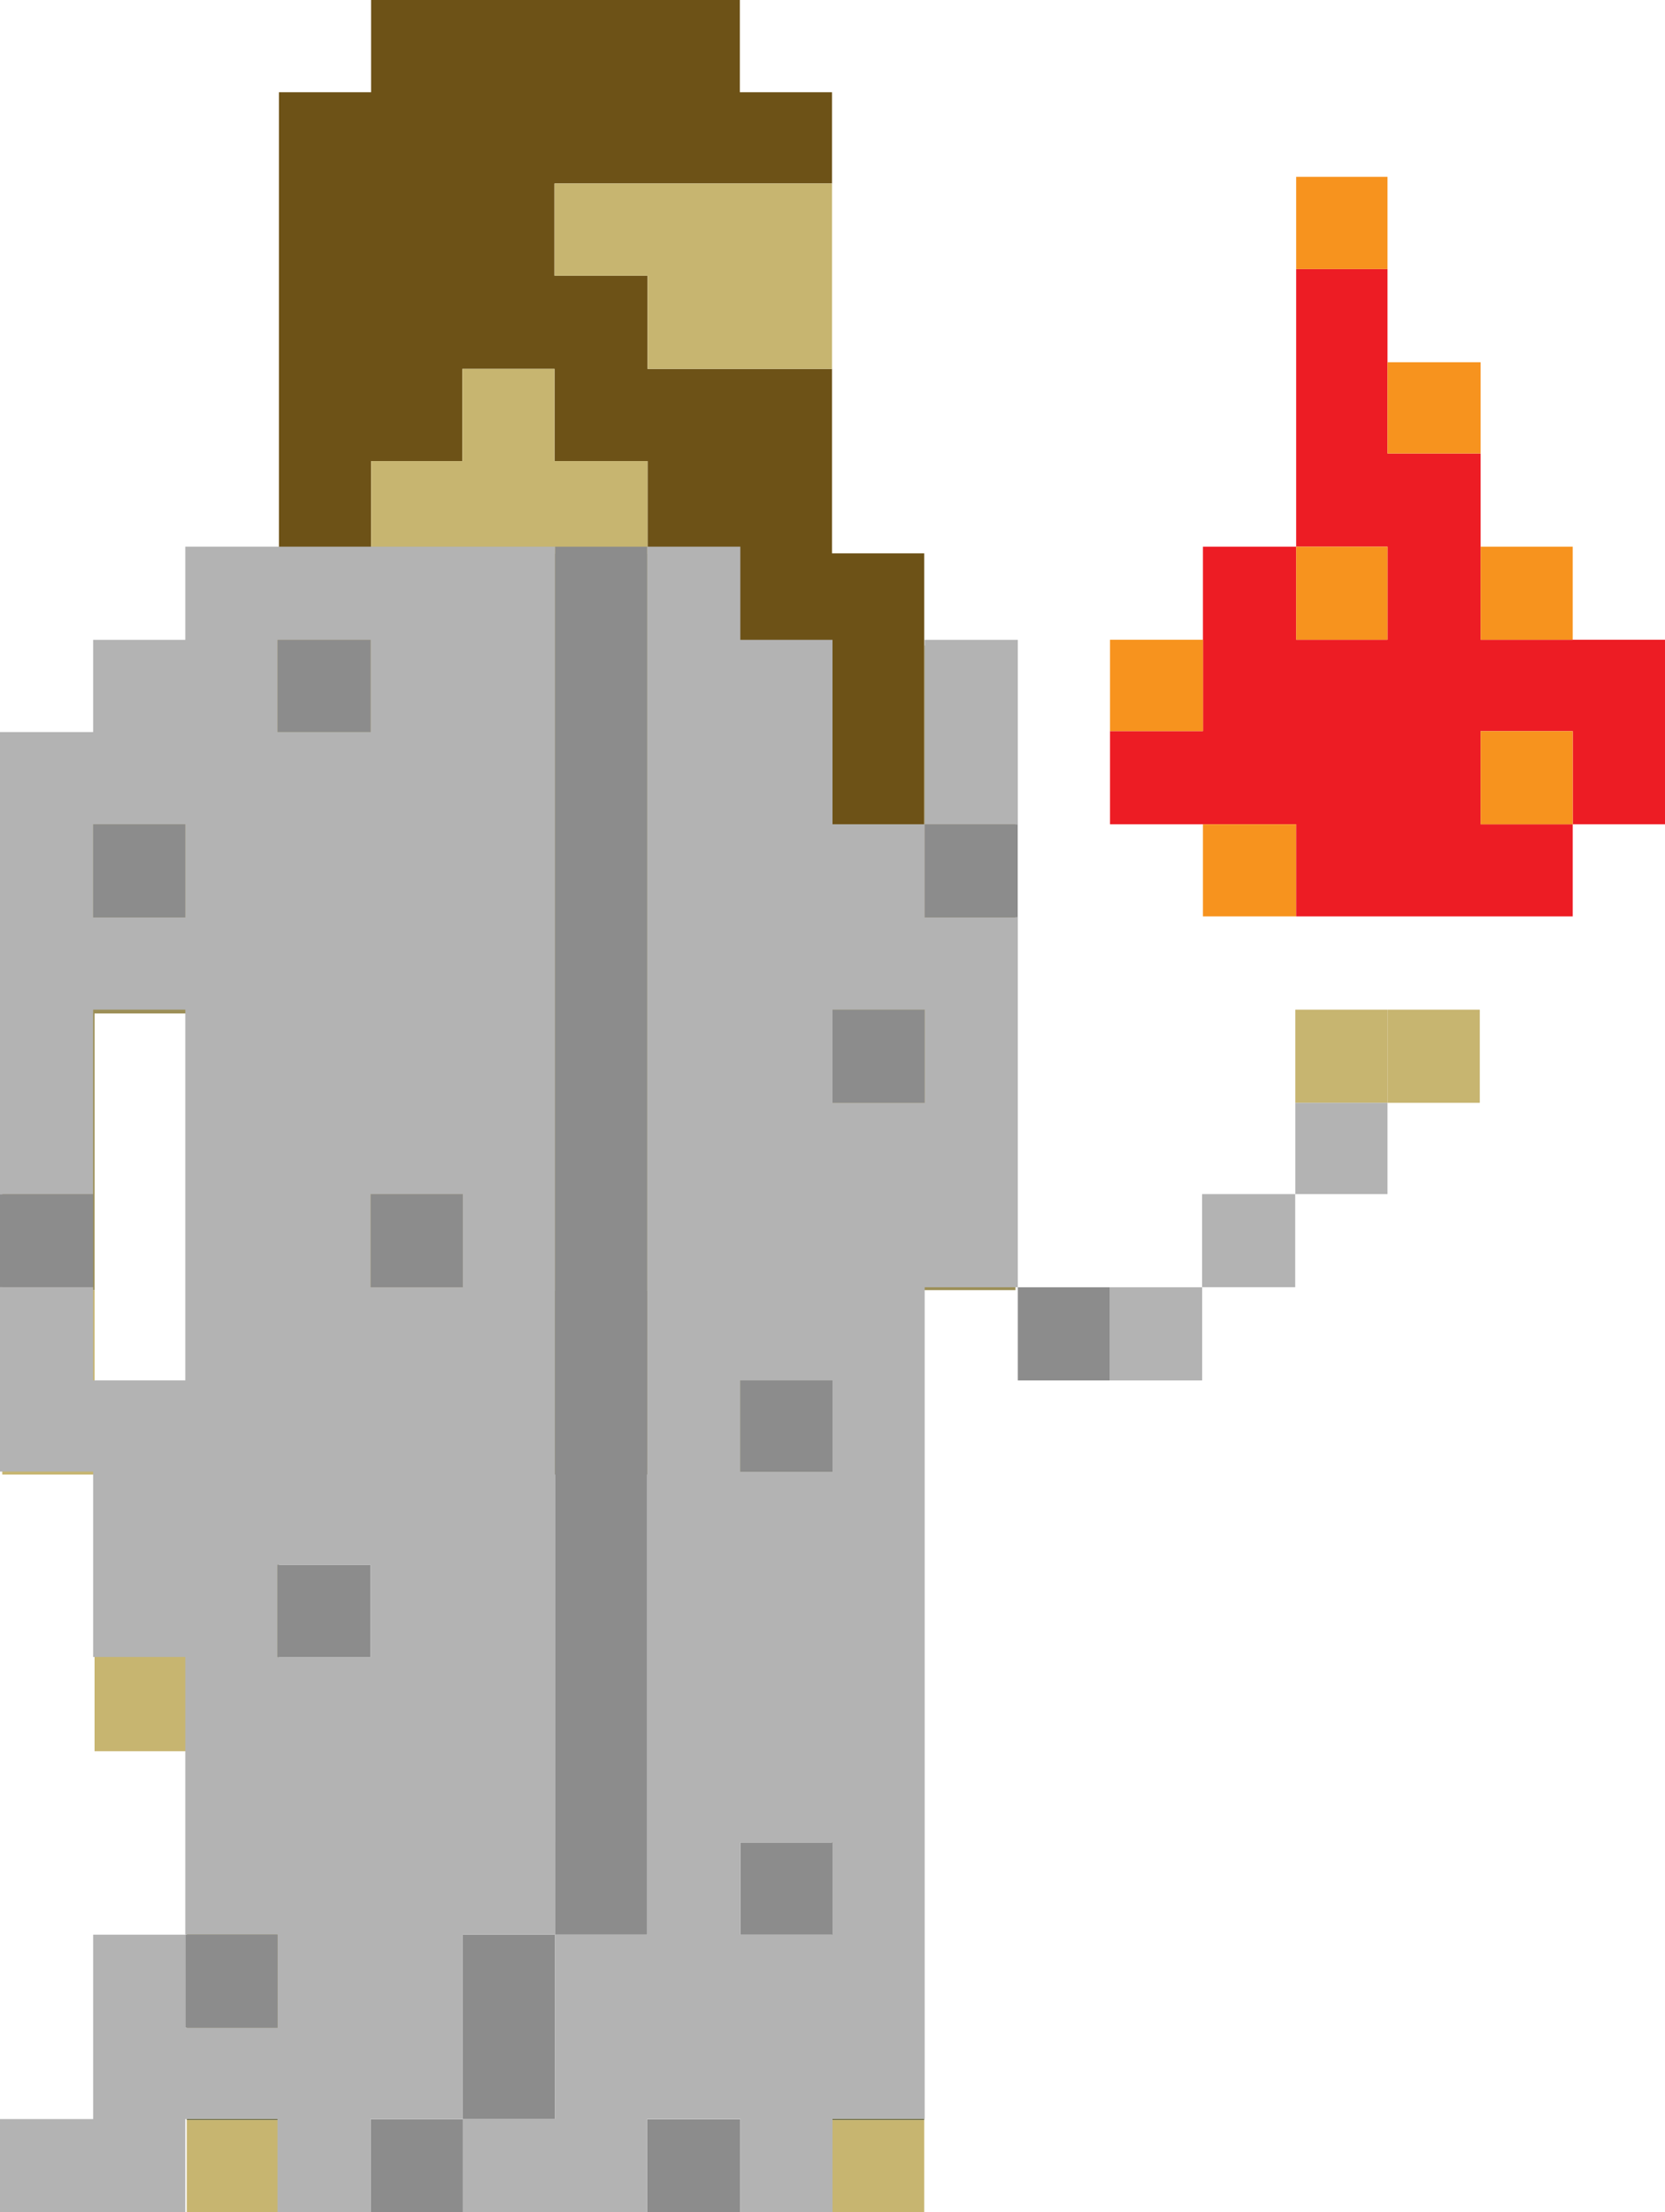 <?xml version="1.0" encoding="utf-8"?>
<!-- Generator: Adobe Illustrator 16.0.0, SVG Export Plug-In . SVG Version: 6.00 Build 0)  -->
<!DOCTYPE svg PUBLIC "-//W3C//DTD SVG 1.1//EN" "http://www.w3.org/Graphics/SVG/1.1/DTD/svg11.dtd">
<svg version="1.1" id="Layer_2" xmlns="http://www.w3.org/2000/svg" xmlns:xlink="http://www.w3.org/1999/xlink" x="0px" y="0px"
	 width="17.52px" height="23.27px" viewBox="0 0 17.52 23.27" enable-background="new 0 0 17.52 23.27" xml:space="preserve">
<polygon fill="#6D5217" points="8.755,5.82 8.755,4.85 8.755,3.88 7.785,3.88 6.814,3.88 6.814,2.9 5.835,2.9 5.835,1.93 
	6.814,1.93 7.785,1.93 8.755,1.93 8.755,0.97 7.785,0.97 7.785,0 6.814,0 5.835,0 4.865,0 3.905,0 3.905,0.97 2.935,0.97 
	2.935,1.93 2.935,2.9 2.935,3.88 2.935,4.85 2.935,5.82 3.905,5.82 3.905,4.85 4.865,4.85 4.865,3.88 5.835,3.88 5.835,4.85 
	6.814,4.85 6.814,5.82 7.785,5.82 7.785,6.79 8.755,6.79 8.755,7.75 8.755,8.72 9.725,8.72 9.725,7.75 9.725,6.79 9.725,5.82 "/>
<polygon fill="#737144" points="8.755,13.57 7.785,13.57 6.814,13.57 5.835,13.57 4.865,13.57 3.905,13.57 2.935,13.57 1.965,13.57 
	1.965,14.54 1.965,15.51 1.965,16.48 1.965,17.45 1.965,18.42 1.965,19.39 1.965,20.36 1.965,21.33 1.965,22.3 2.935,22.3 
	2.935,21.33 2.935,20.36 2.935,19.39 2.935,18.42 2.935,17.45 2.935,16.48 2.935,15.51 3.905,15.51 4.865,15.51 5.835,15.51 
	6.814,15.51 7.785,15.51 8.755,15.51 8.755,16.48 8.755,17.45 8.755,18.42 8.755,19.39 8.755,20.36 8.755,21.33 8.755,22.3 
	9.725,22.3 9.725,21.33 9.725,20.36 9.725,19.39 9.725,18.42 9.725,17.45 9.725,16.48 9.725,15.51 9.725,14.54 9.725,13.57 "/>
<polygon fill="#C7B570" points="0.995,17.45 0.995,18.42 1.965,18.42 1.965,17.45 1.965,16.48 1.965,15.51 1.965,14.54 0.995,14.54 
	0.995,13.57 0.024,13.57 0.024,14.54 0.024,15.51 0.995,15.51 0.995,16.48 "/>
<rect x="8.755" y="22.3" fill="#C7B570" width="0.97" height="0.97"/>
<polygon fill="#C7B570" points="8.755,2.9 8.755,1.93 7.785,1.93 6.814,1.93 5.835,1.93 5.835,2.9 6.814,2.9 6.814,3.88 7.785,3.88 
	8.755,3.88 "/>
<polygon fill="#C7B570" points="5.835,3.88 4.865,3.88 4.865,4.85 3.905,4.85 3.905,5.82 4.865,5.82 5.835,5.82 6.814,5.82 
	6.814,4.85 5.835,4.85 "/>
<rect x="1.965" y="22.3" fill="#C7B570" width="0.97" height="0.97"/>
<polygon fill="#9C8F57" points="9.725,6.79 9.725,7.75 9.725,8.72 8.755,8.72 8.755,7.75 8.755,6.79 7.785,6.79 7.785,5.82 
	6.814,5.82 5.835,5.82 4.865,5.82 3.905,5.82 2.935,5.82 1.965,5.82 1.965,6.79 0.995,6.79 0.995,7.75 0.024,7.75 0.024,8.72 
	0.024,9.69 0.024,10.66 0.024,11.64 0.024,12.61 0.024,13.57 0.995,13.57 0.995,12.61 0.995,11.64 0.995,10.66 1.965,10.66 
	1.965,11.64 1.965,12.61 1.965,13.57 2.935,13.57 3.905,13.57 4.865,13.57 5.835,13.57 6.814,13.57 7.785,13.57 8.755,13.57 
	9.725,13.57 10.685,13.57 10.685,12.61 10.685,11.64 10.685,10.66 10.685,9.69 10.685,8.72 10.685,7.75 10.685,6.79 "/>
<rect x="14.6" y="10.62" fill="#C7B570" width="0.971" height="0.98"/>
<rect x="13.63" y="10.62" fill="#C7B570" width="0.97" height="0.98"/>
<g>
	<rect x="10.71" y="13.54" fill="#8C8C8C" width="0.97" height="0.98"/>
	<rect x="9.729" y="8.67" fill="#8C8C8C" width="0.98" height="0.979"/>
	<rect x="8.76" y="10.62" fill="#8C8C8C" width="0.97" height="0.98"/>
	<rect x="7.79" y="19.38" fill="#8C8C8C" width="0.97" height="0.97"/>
	<rect x="7.79" y="14.52" fill="#8C8C8C" width="0.97" height="0.96"/>
	<rect x="6.81" y="22.29" fill="#8C8C8C" width="0.98" height="0.98"/>
	<polygon fill="#8C8C8C" points="6.81,19.38 6.81,18.4 6.81,17.43 6.81,16.46 6.81,15.48 6.81,14.52 6.81,13.54 6.81,12.56 
		6.81,11.6 6.81,10.62 6.81,9.65 6.81,8.67 6.81,7.7 6.81,6.73 6.81,5.75 5.84,5.75 5.84,6.73 5.84,7.7 5.84,8.67 5.84,9.65 
		5.84,10.62 5.84,11.6 5.84,12.56 5.84,13.54 5.84,14.52 5.84,15.48 5.84,16.46 5.84,17.43 5.84,18.4 5.84,19.38 5.84,20.35 
		6.81,20.35 	"/>
	<polygon fill="#8C8C8C" points="4.87,21.33 4.87,22.29 5.84,22.29 5.84,21.33 5.84,20.35 4.87,20.35 	"/>
	<rect x="3.9" y="22.29" fill="#8C8C8C" width="0.97" height="0.98"/>
	<rect x="3.9" y="12.56" fill="#8C8C8C" width="0.97" height="0.979"/>
	<rect x="2.92" y="16.46" fill="#8C8C8C" width="0.98" height="0.97"/>
	<rect x="2.92" y="6.73" fill="#8C8C8C" width="0.98" height="0.97"/>
	<rect x="1.95" y="20.35" fill="#8C8C8C" width="0.97" height="0.979"/>
	<rect x="0.98" y="8.67" fill="#8C8C8C" width="0.97" height="0.979"/>
	<rect y="12.56" fill="#8C8C8C" width="0.98" height="0.979"/>
</g>
<g>
	<rect x="13.63" y="11.6" fill="#B3B3B3" width="0.97" height="0.96"/>
	<rect x="12.649" y="12.56" fill="#B3B3B3" width="0.98" height="0.979"/>
	<rect x="11.68" y="13.54" fill="#B3B3B3" width="0.97" height="0.98"/>
	<polygon fill="#B3B3B3" points="9.729,7.7 9.729,8.67 10.71,8.67 10.71,7.7 10.71,6.73 9.729,6.73 	"/>
	<path fill="#B3B3B3" d="M8.76,7.7V6.73H7.79V5.75H6.81v0.98V7.7V8.67V9.65v0.97v0.98v0.96v0.979v0.98v0.96v0.98v0.97v0.97v0.98
		v0.97H5.84v0.979v0.96H4.87v0.98h0.97h0.97v-0.98h0.98v0.98h0.97v-0.98h0.97v-0.96V20.35v-0.97V18.4v-0.97v-0.97v-0.98v-0.96v-0.98
		h0.98V12.56V11.6v-0.98V9.65h-0.98V8.67H8.76V7.7z M8.76,20.35H7.79v-0.97h0.97V20.35z M8.76,15.48H7.79v-0.96h0.97V15.48z
		 M9.729,11.6H8.76v-0.98h0.97V11.6z"/>
	<path fill="#B3B3B3" d="M4.87,20.35h0.97v-0.97V18.4v-0.97v-0.97v-0.98v-0.96v-0.98V12.56V11.6v-0.98V9.65V8.67V7.7V6.73V5.75H4.87
		H3.9H2.92H1.95v0.98H0.98V7.7H0V8.67V9.65v0.97v0.98v0.96h0.98V11.6v-0.98h0.97v0.98v0.96v0.979v0.98H0.98v-0.98H0v0.98v0.96h0.98
		v0.98v0.97h0.97v0.97v0.98v0.97h0.97v0.979H1.95V20.35H0.98v0.979v0.96H0v0.98h0.98h0.97v-0.98h0.97v0.98H3.9v-0.98h0.97v-0.96
		V20.35z M4.87,13.54H3.9V12.56h0.97V13.54z M3.9,6.73V7.7H2.92V6.73H3.9z M0.98,9.65V8.67h0.97V9.65H0.98z M2.92,16.46H3.9v0.97
		H2.92V16.46z"/>
</g>
<g>
	<polygon fill="#ED1C24" points="16.549,6.729 15.58,6.729 15.58,5.75 15.58,4.77 14.6,4.77 14.6,3.81 14.6,2.83 13.639,2.83 
		13.639,3.81 13.639,4.77 13.639,5.75 14.6,5.75 14.6,6.729 13.639,6.729 13.639,5.75 12.658,5.75 12.658,6.729 12.658,7.69 
		11.68,7.69 11.68,8.67 12.658,8.67 13.639,8.67 13.639,9.639 14.6,9.639 15.58,9.639 16.549,9.639 16.549,8.67 15.58,8.67 
		15.58,7.69 16.549,7.69 16.549,8.67 17.52,8.67 17.52,7.69 17.52,6.729 	"/>
	<g>
		<rect x="13.639" y="1.86" fill="#F7931E" width="0.961" height="0.97"/>
		<rect x="15.58" y="7.69" fill="#F7931E" width="0.969" height="0.98"/>
		<rect x="15.58" y="5.75" fill="#F7931E" width="0.969" height="0.979"/>
		<rect x="14.6" y="3.81" fill="#F7931E" width="0.98" height="0.96"/>
		<rect x="13.639" y="5.75" fill="#F7931E" width="0.961" height="0.979"/>
		<rect x="12.658" y="8.67" fill="#F7931E" width="0.98" height="0.969"/>
		<rect x="11.68" y="6.729" fill="#F7931E" width="0.979" height="0.961"/>
	</g>
</g>
</svg>
